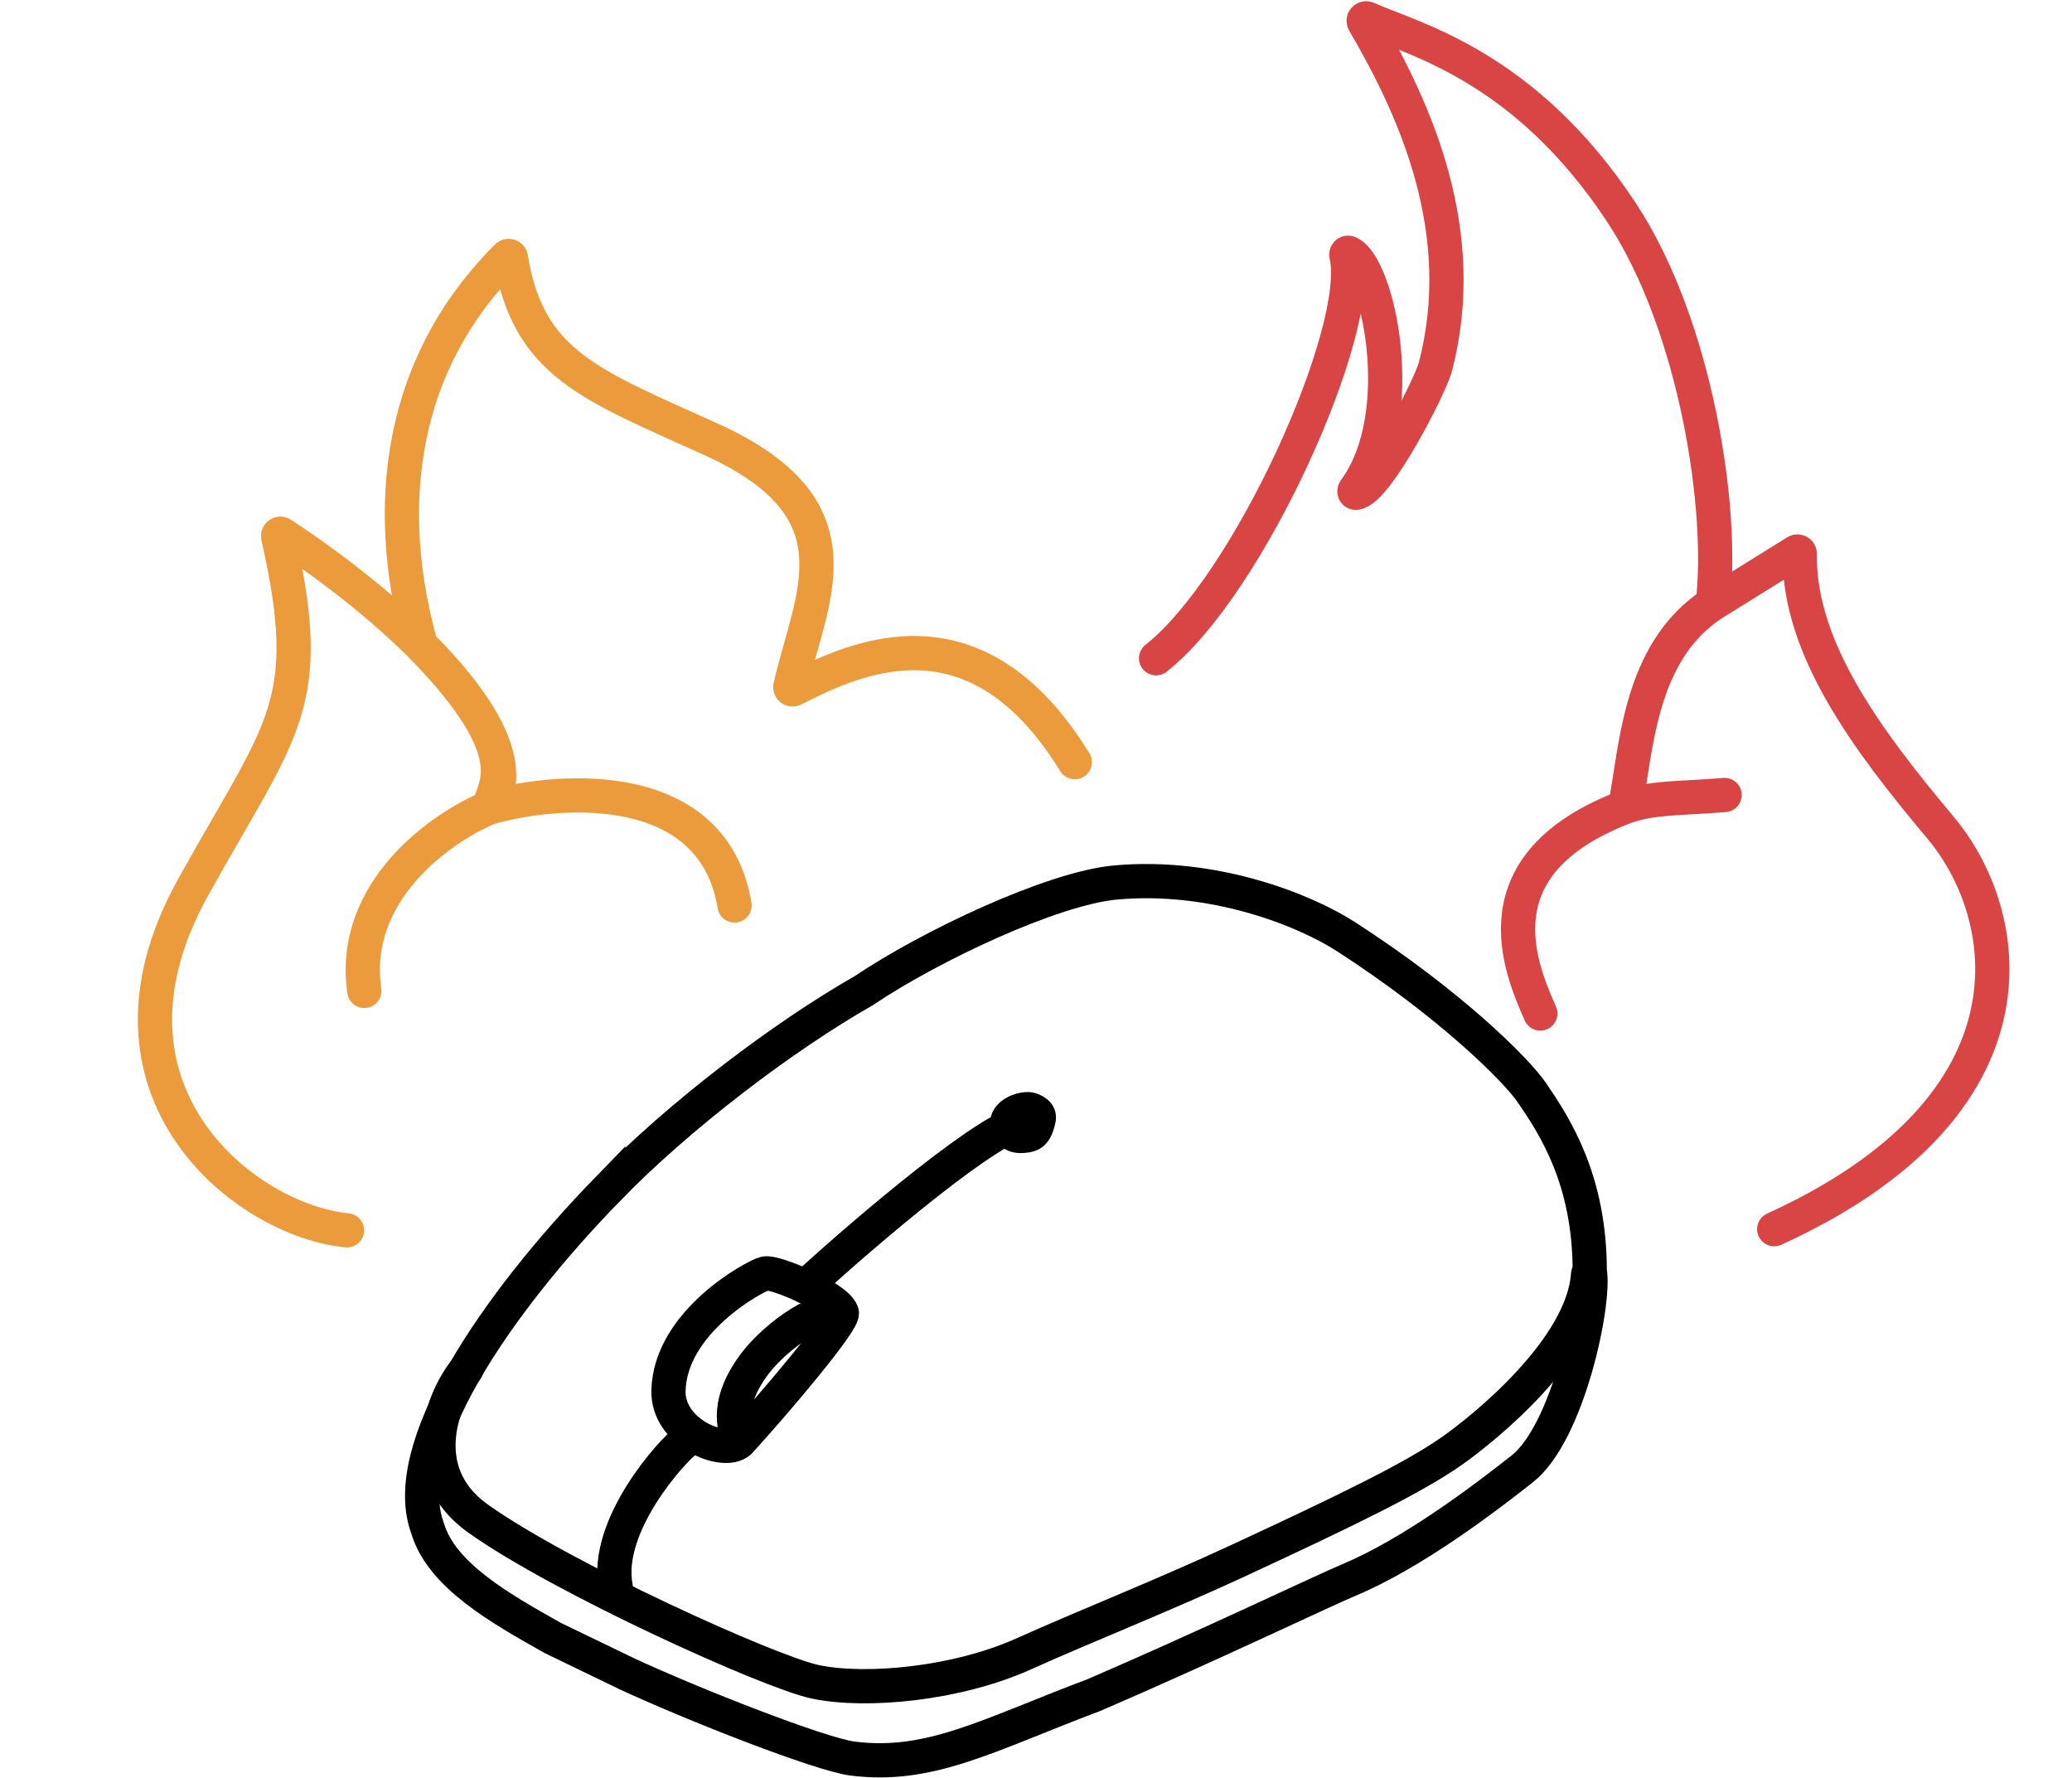 <svg xmlns="http://www.w3.org/2000/svg" width="908" height="779" fill="none" viewBox="0 0 908 779">
  <path stroke="#000" stroke-linecap="round" stroke-width="15" d="M269.804 695.355c-5.061-26.747 24.577-59.638 31.083-64.336m23.129.722c-6.867 6.145-31.512-3.975-31.075-22.356.723-30.361 37.946-50.293 42.283-51.377 4.337-1.085 31.451 10.534 33.62 17.04m-44.828 56.693c14.816-16.144 46.845-53.801 44.828-56.693m-44.828 56.693c-2.653-6.523-5.783-17.71 6.868-34.336 9.471-12.449 30.017-26.641 37.96-22.357"/>
  <path stroke="#000" stroke-linecap="round" stroke-width="15" d="M352.935 563.791c25.903-23.855 83.854-73.156 96.865-72.288"/>
  <path fill="#000" d="M462.451 492.226c-2.357 10.843-8.356 13.012-15.542 13.012s-13.012-5.826-13.012-13.012c0-9.036 9.44-13.735 16.626-13.735 4.699 0 14.001 4.199 11.928 13.735Z"/>
  <path stroke="#000" stroke-linecap="round" stroke-width="15" d="M204.383 599.935c-9.638 11.445-24.144 44.601 5.06 65.42 36.505 26.024 127.865 67.379 147.829 71.565 22.409 4.699 62.168.914 91.444-12.289 26.014-11.73 61.299-25.672 93.974-40.842 47.532-22.067 76.626-36.144 93.613-48.072 14.016-9.841 57.469-44.818 59.638-77.348"/>
  <path stroke="#000" stroke-linecap="round" stroke-width="15" d="M266.551 520.779c30.916-31.806 76.504-66.504 112.046-86.745 28.554-19.277 82.408-44.819 110.239-47.349 42.913-3.901 82.77 11.928 101.203 23.855 45.804 29.638 74.457 58.257 81.324 68.312 10.12 14.819 25.301 38.168 25.301 78.071 2.53 13.374-9.398 70.843-29.638 86.746-16.28 12.791-47.71 36.867-76.264 48.794-10.864 4.538-61.806 28.915-111.323 50.24-46.534 17.507-71.844 32.198-105.902 27.831-14.096-1.807-69.758-23.614-99.035-37.228l-32.168-15.542c-23.132-13.012-48.794-27.469-54.939-48.071-13.012-34.699 28.915-97.228 79.156-148.914Z"/>
  <path stroke="#D94444" stroke-linecap="round" stroke-width="15" d="M675 444.082c-8.5-19.5-28.903-65.316 37.141-90.52m43.621-5.218c-20.58 1.681-31.536.913-43.621 5.218m0 0c5.029-24.975 5.927-67.741 38.402-88.992m0 0 36.615-22.763c.681-.424 1.562.088 1.549.89-.686 41.366 29.881 82.064 61.669 119.947C882.647 401.103 897 484.082 777.5 538.582M750.543 264.57c5.025-40.215-7.026-121.287-39.737-171.114-42.435-64.638-91.291-76.26-111.709-85.332-.92-.409-1.883.649-1.374 1.518 22.52 38.505 46.654 91.717 31.329 151.011-2.198 8.504-25.803 54.542-34.889 55.267-.632.05-.823-.678-.446-1.188 24.46-33.064 10.105-98.686-2.664-103.924-.644-.264-1.186.335-1.028 1.013 7.569 32.525-42.612 144.496-83.4 176.614"/>
  <path stroke="#EB9B3C" stroke-linecap="round" stroke-width="15" d="M152.06 539.092c-44.073-4.193-117.148-60.661-67.51-150.163 39.067-70.439 54.121-79.599 37.35-153.822-.198-.877.746-1.607 1.498-1.113 51.482 33.833 112.025 89.451 91.081 119.808m0 0c-20.936 8.596-61.211 36.71-54.821 80.392m54.821-80.392c32.466-9.035 98.232-12.827 107.412 42.938m-107.412-42.938c1.011-8.957 17.987-22.113-30.044-71.063-14.815-52.415-14.047-118.41 37.756-170.315.578-.579 1.581-.234 1.711.573 7.477 46.442 35.039 55.657 87.598 79.454 67.6 30.608 43.847 68.684 34.856 108.424-.186.823.659 1.486 1.41 1.102 28.527-14.607 80.187-37.976 123.234 31.974"/>
</svg>
